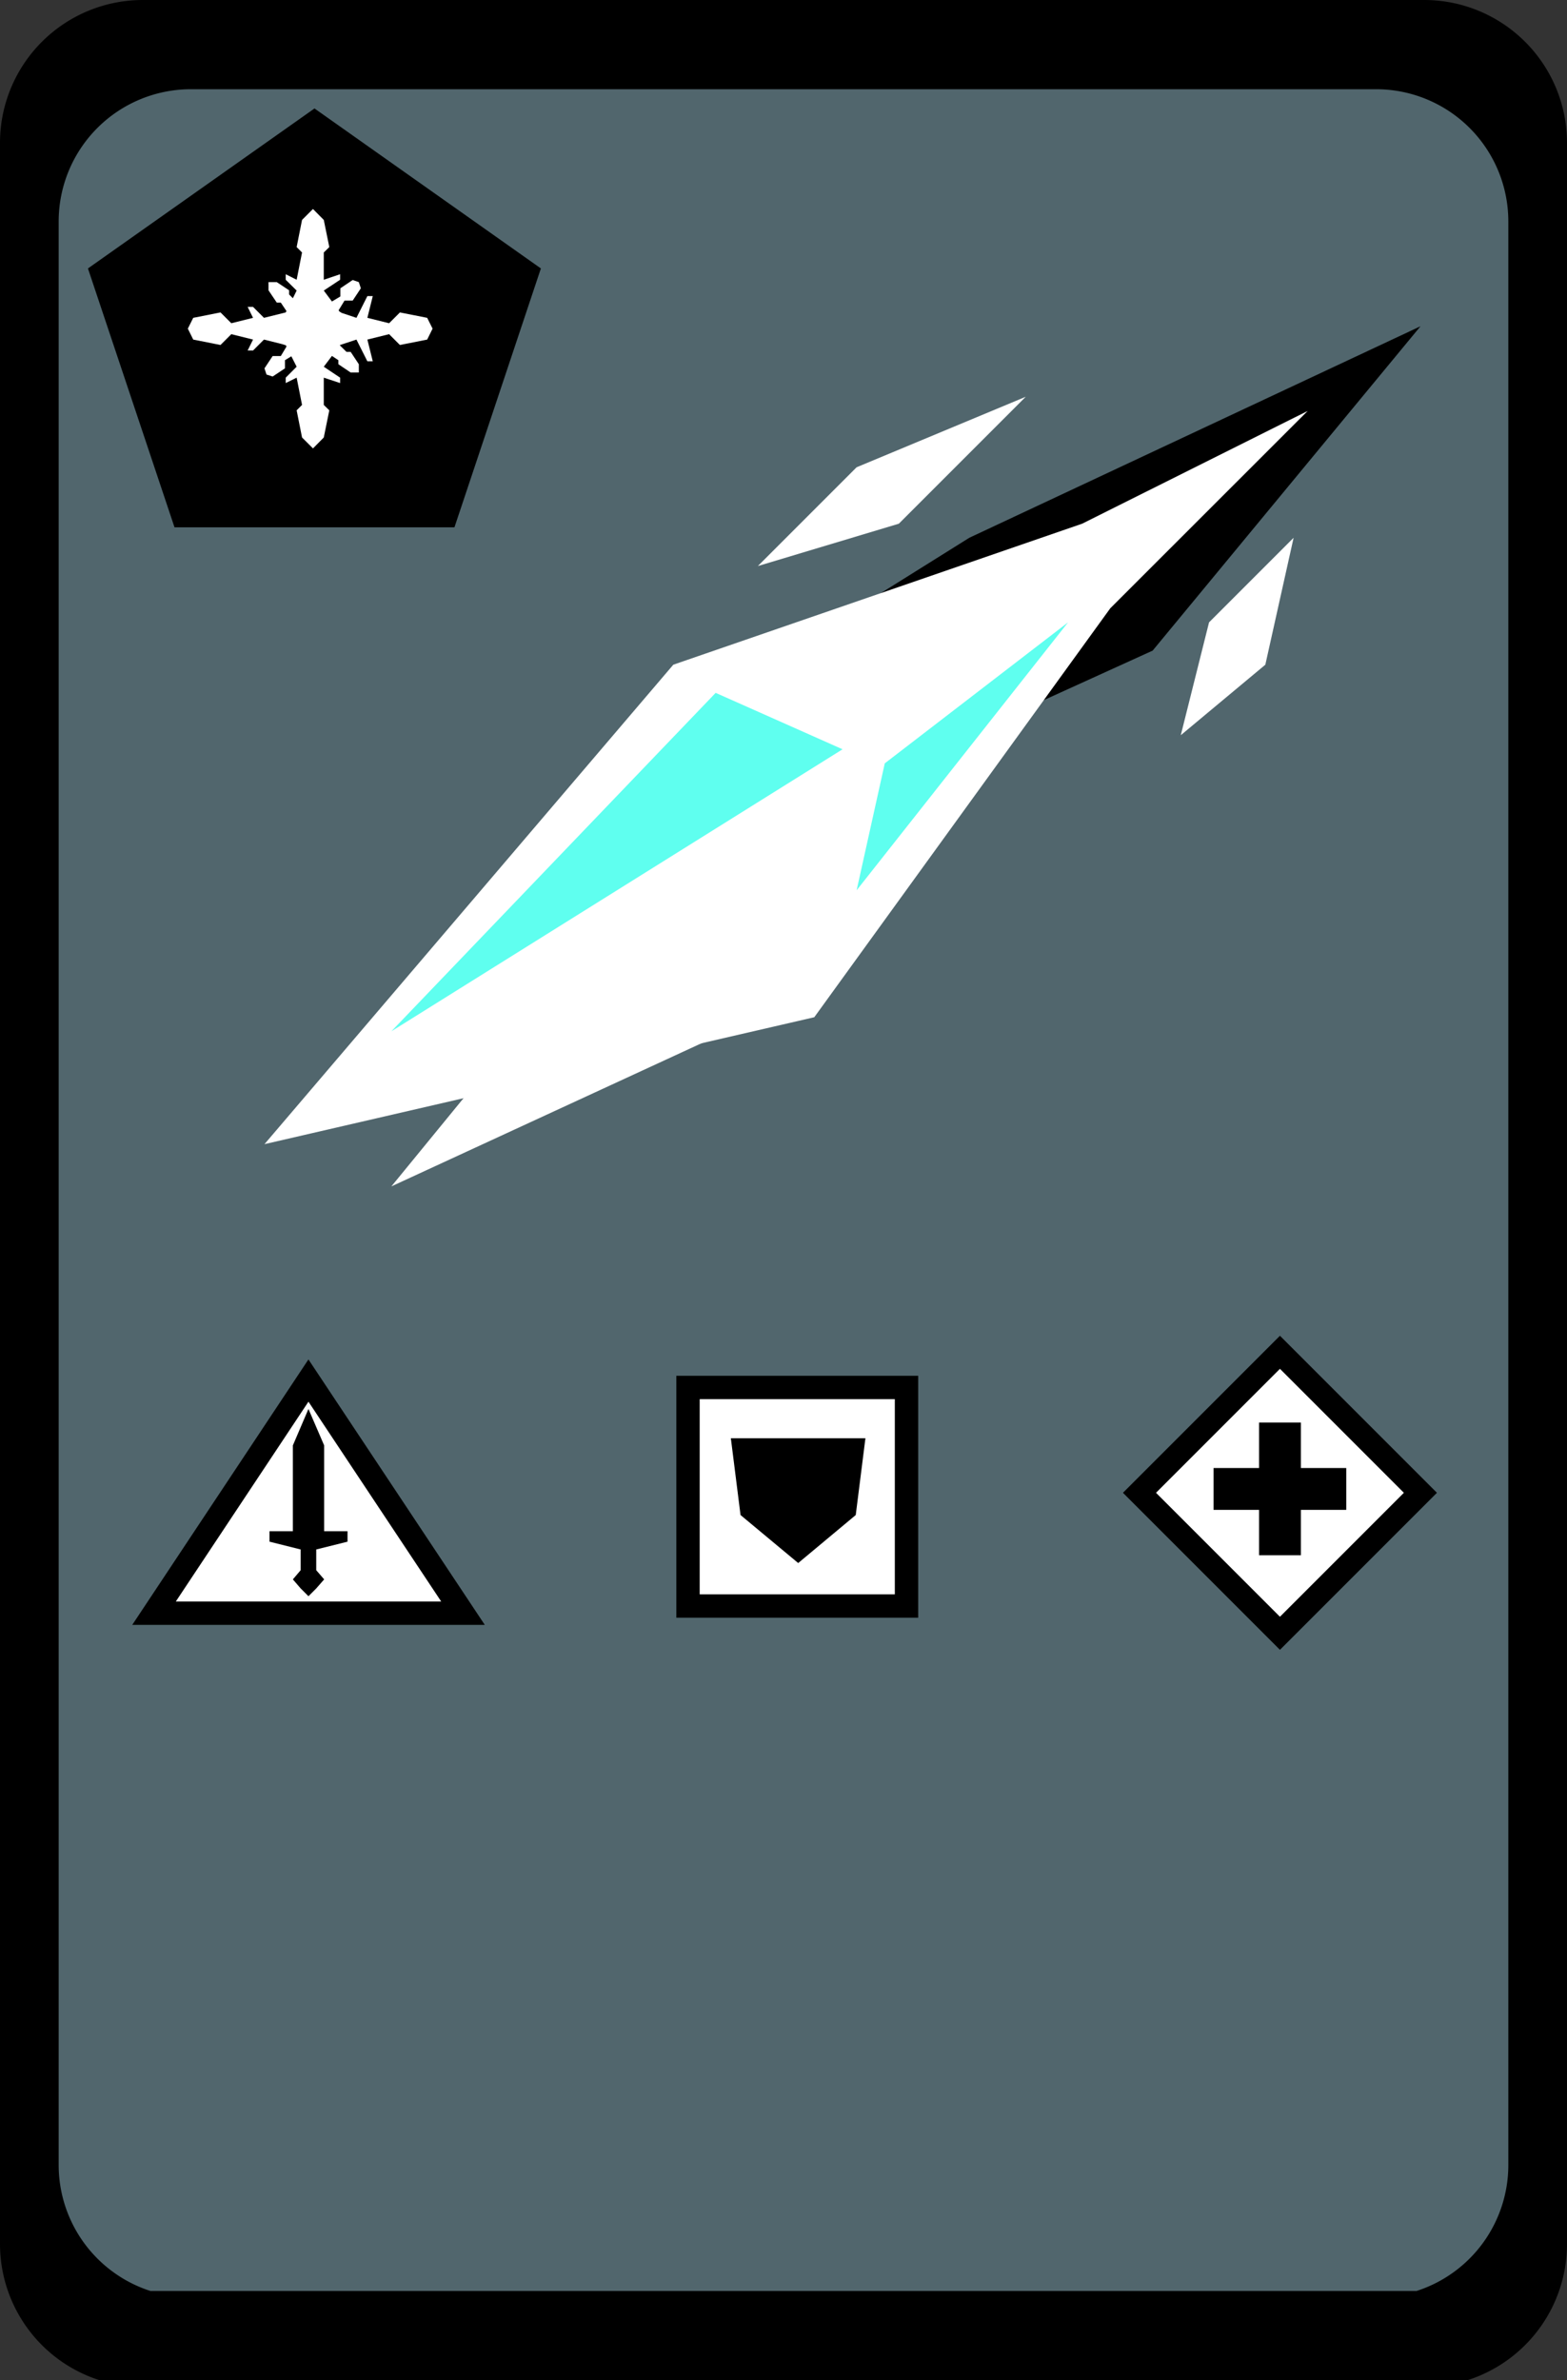 <svg xmlns="http://www.w3.org/2000/svg" viewBox="0 0 124.72 189.38"><rect x="0" y="0" width="124.72" height="189.38" fill="#333333" stroke="none"/><defs><style>.cls-1{fill:#51666d;}.cls-2,.cls-3{fill:#fff;}.cls-2{stroke:#000;stroke-miterlimit:10;stroke-width:1.86px;}.cls-4{fill:#5fffef;}</style></defs><title>Element 14</title><g id="Ebene_2" data-name="Ebene 2"><g id="Ebene_1-2" data-name="Ebene 1"><path d="M124.72,178.58V11.34A11.37,11.37,0,0,0,113.39,0h-102A11.37,11.37,0,0,0,0,11.34V178.58a11.38,11.38,0,0,0,7.89,10.8H116.83A11.38,11.38,0,0,0,124.72,178.58Z"/><path class="cls-1" d="M120.05,172.29V17.59A10.52,10.52,0,0,0,109.56,7.1H15.16A10.52,10.52,0,0,0,4.67,17.59V172.29a10.53,10.53,0,0,0,7.3,10H112.75A10.53,10.53,0,0,0,120.05,172.29Z"/><rect class="cls-2" x="93.97" y="110.88" width="15.81" height="15.81" transform="translate(113.83 -37.25) rotate(45)"/><rect x="100.21" y="113.19" width="3.33" height="10.56"/><rect x="100.21" y="113.19" width="3.33" height="10.56" transform="translate(-16.6 220.35) rotate(-90)"/><polygon class="cls-2" points="12.26 128.36 24.55 109.85 36.85 128.36 12.26 128.36"/><polygon points="25.8 121.84 25.8 115.01 24.55 112.11 23.31 115.01 23.31 121.84 21.45 121.84 21.45 122.67 23.93 123.29 23.93 124.94 23.31 125.67 23.93 126.39 24.55 127.01 25.17 126.39 25.8 125.67 25.17 124.94 25.17 123.29 27.66 122.67 27.66 121.84 25.8 121.84"/><rect class="cls-2" x="54.76" y="110.4" width="17.39" height="17.39" transform="translate(182.55 55.64) rotate(90)"/><polygon points="58.17 114.44 68.88 114.44 68.11 120.55 63.53 124.37 58.94 120.55 58.17 114.44"/><polygon points="25.03 8.63 7 21.36 13.89 41.96 36.17 41.96 43.05 21.36 25.03 8.63"/><polygon class="cls-3" points="25.77 32.22 25.77 30.05 27.07 30.48 27.07 30.05 25.77 29.18 26.42 28.32 26.93 28.66 26.93 28.98 27.91 29.64 28.56 29.64 28.56 28.98 27.91 28 27.58 28 27.05 27.48 27.07 27.45 28.37 27.02 29.24 28.75 29.67 28.75 29.24 27.02 30.97 26.59 31.83 27.45 34 27.02 34.43 26.15 34 25.29 31.83 24.86 30.97 25.72 29.24 25.29 29.67 23.56 29.24 23.56 28.37 25.29 27.2 24.9 27.02 24.79 26.95 24.69 27.42 23.92 28.07 23.92 28.72 22.94 28.56 22.45 28.07 22.28 27.09 22.94 27.09 23.59 26.42 23.99 25.77 23.12 27.07 22.26 27.07 21.82 25.77 22.26 25.77 20.09 26.21 19.66 25.77 17.5 24.91 16.63 24.04 17.5 23.61 19.66 24.04 20.09 23.61 22.26 22.74 21.82 22.74 22.26 23.61 23.12 23.31 23.73 23.01 23.43 23.01 23.1 22.03 22.45 21.37 22.45 21.37 23.1 22.03 24.08 22.35 24.08 22.8 24.75 22.74 24.86 21.01 25.29 20.14 24.42 19.71 24.42 20.14 25.29 18.41 25.72 17.55 24.86 15.38 25.29 14.95 26.15 15.38 27.02 17.55 27.45 18.41 26.59 20.14 27.02 19.71 27.89 20.14 27.89 21.01 27.02 22.45 27.38 22.76 27.48 22.8 27.58 22.35 28.33 21.7 28.33 21.05 29.31 21.21 29.8 21.7 29.96 22.68 29.31 22.68 28.66 23.19 28.35 23.61 29.18 22.74 30.05 22.74 30.48 23.61 30.05 24.04 32.22 23.61 32.65 24.04 34.81 24.91 35.68 25.77 34.81 26.21 32.65 25.77 32.22"/><polygon points="68.18 48.4 77.15 42.79 113.06 25.96 91.74 51.77 79.4 57.38 68.18 48.4"/><polygon class="cls-3" points="102.96 42.79 96.23 49.52 93.98 58.5 100.71 52.89 102.96 42.79"/><polygon class="cls-3" points="81.64 31.57 68.18 37.18 60.32 45.04 71.54 41.67 81.64 31.57"/><polygon class="cls-3" points="86.13 41.67 53.59 52.89 21.05 91.04 64.81 80.94 88.37 48.4 104.08 32.7 86.13 41.67"/><polygon class="cls-4" points="56.96 55.13 31.15 82.06 67.06 59.62 56.96 55.13"/><polygon class="cls-4" points="70.42 60.74 68.18 70.84 85.01 49.52 70.42 60.74"/><polygon class="cls-3" points="60.32 80.94 31.15 94.4 41.25 82.06 60.32 80.94"/></g></g></svg>